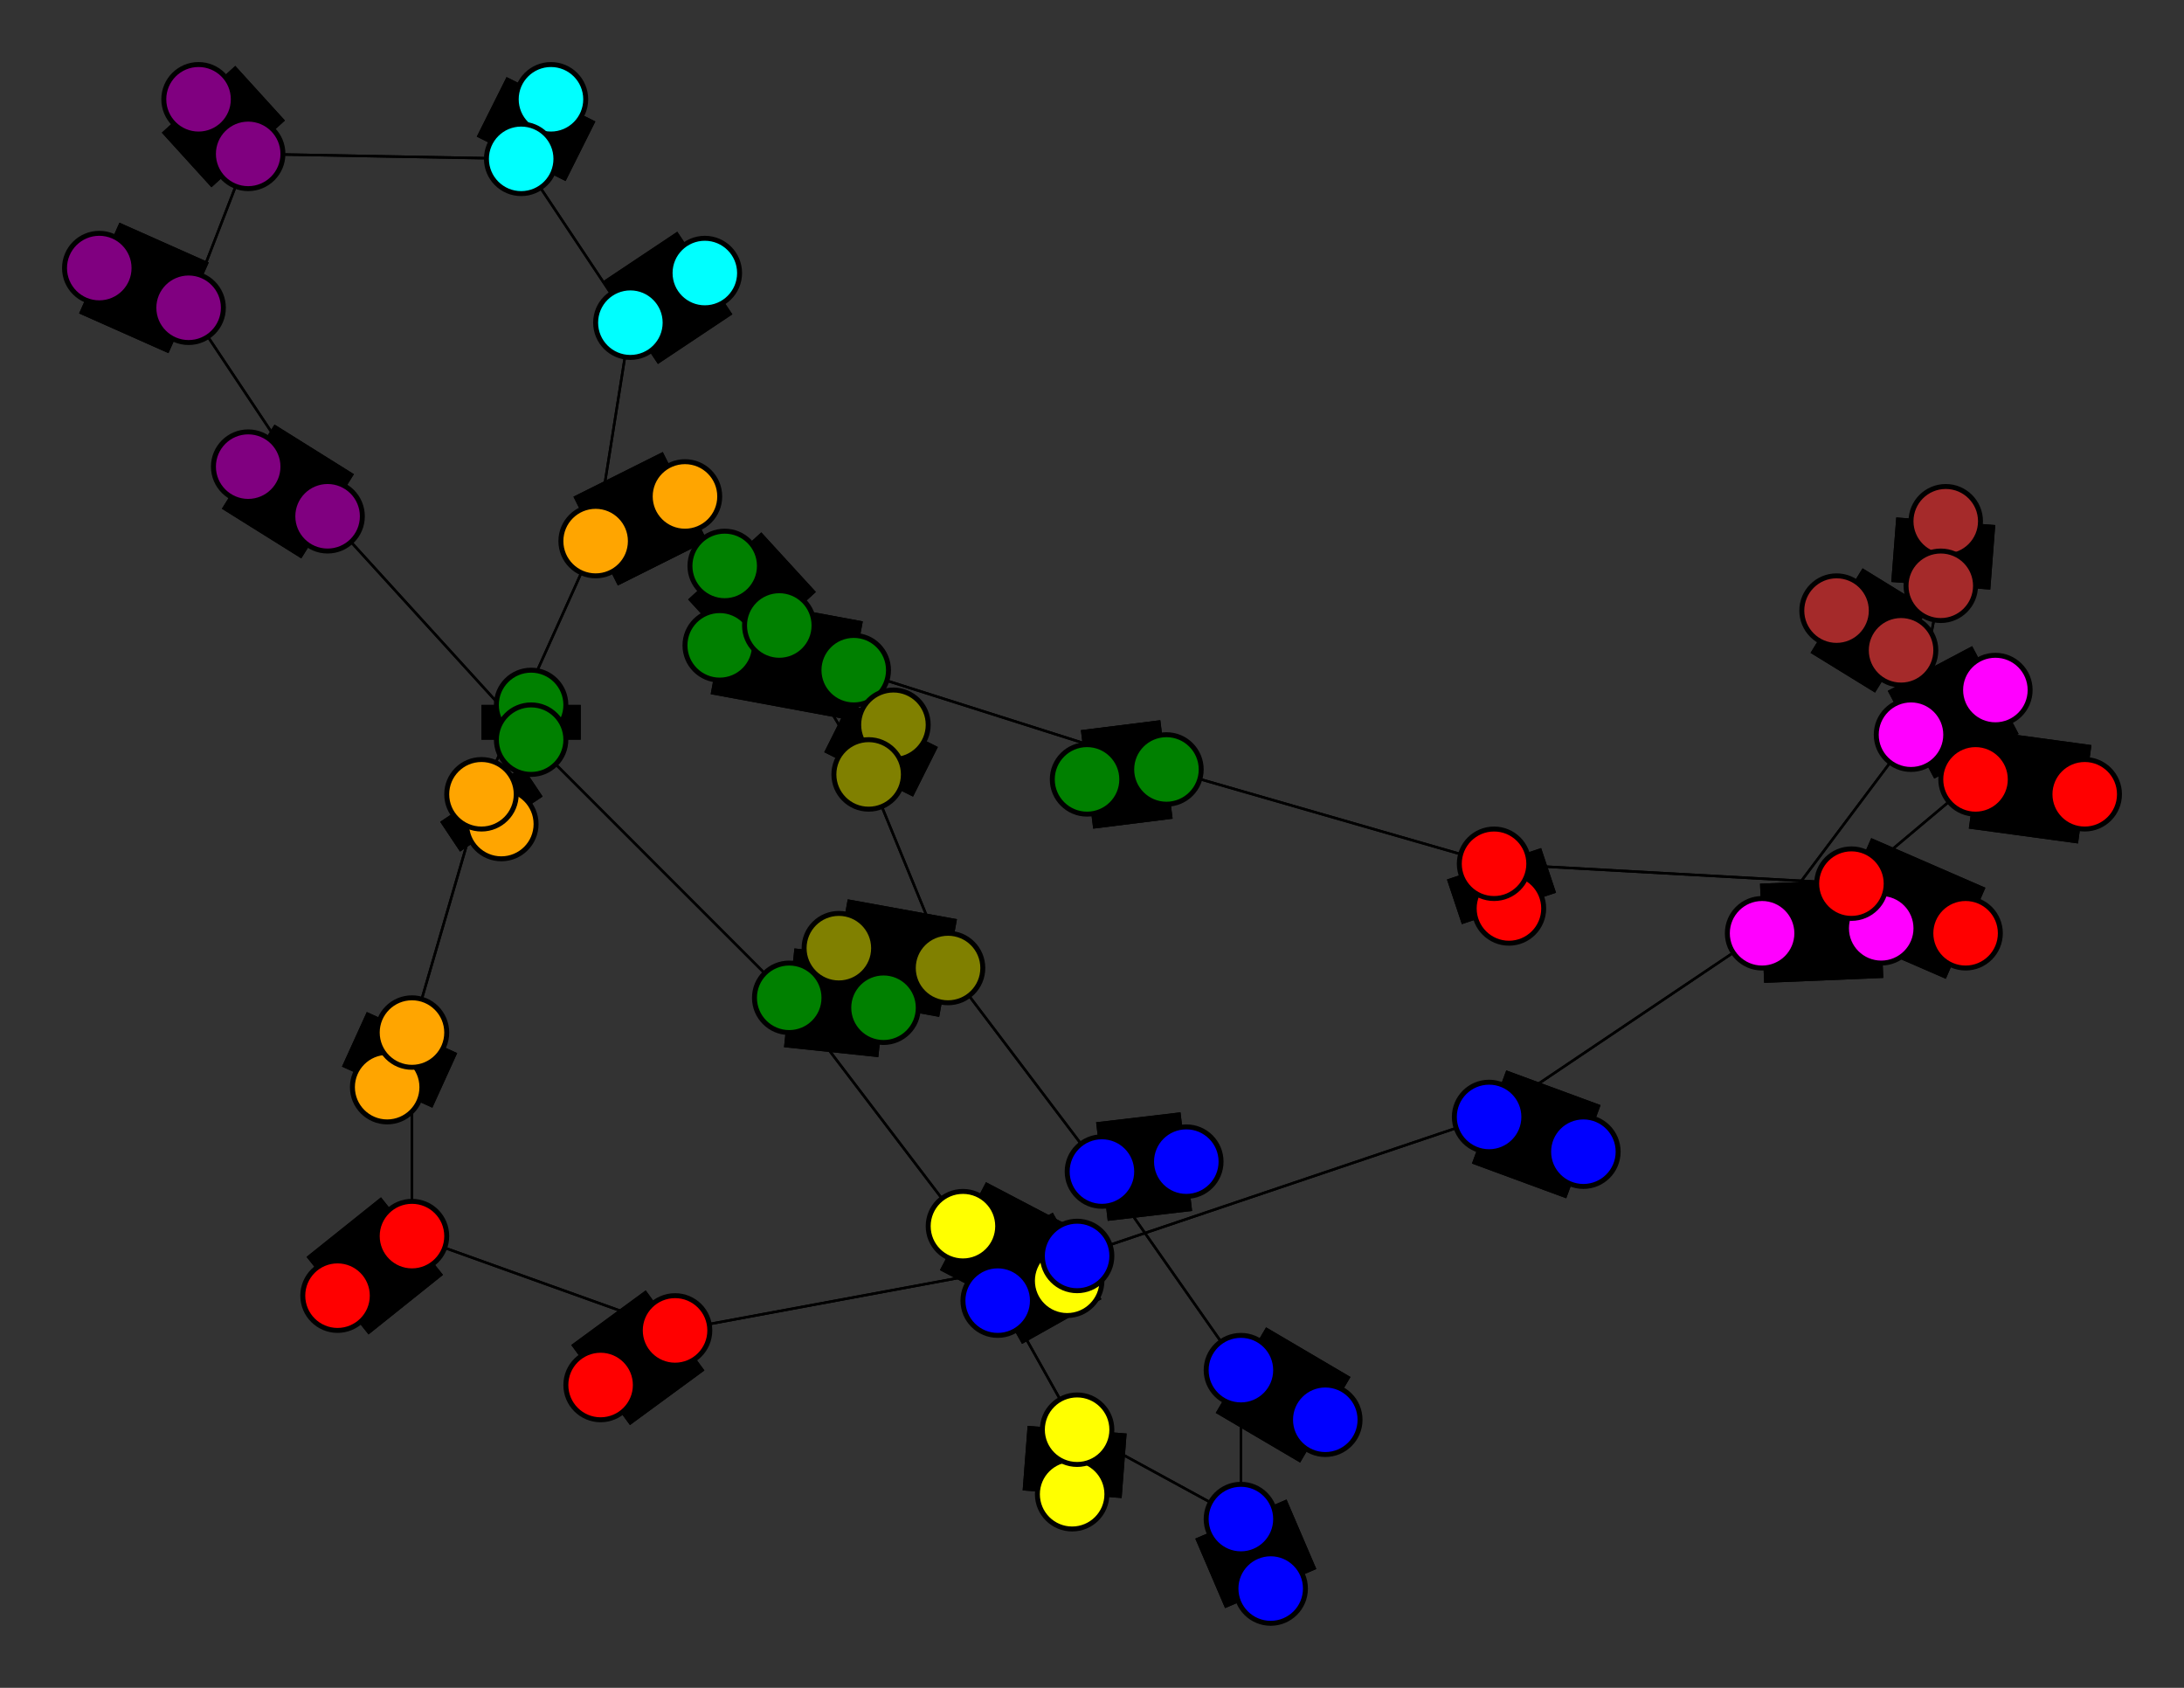 <svg width="440" height="340" xmlns="http://www.w3.org/2000/svg">
<rect width="100%" height="100%" fill="#333333" stroke="none"/>
<path stroke-width="20.0" stroke="black" d="M 215 258 194 247"/>
<path stroke-width="0.5" stroke="black" d="M 222 236 191 195"/>
<path stroke-width="0.5" stroke="black" d="M 222 236 250 276"/>
<path stroke-width="20.0" stroke="black" d="M 239 234 222 236"/>
<path stroke-width="20.0" stroke="black" d="M 157 126 146 114"/>
<path stroke-width="0.5" stroke="black" d="M 157 126 175 156"/>
<path stroke-width="0.5" stroke="black" d="M 157 126 172 135"/>
<path stroke-width="20.0" stroke="black" d="M 146 114 157 126"/>
<path stroke-width="0.5" stroke="black" d="M 217 253 136 268"/>
<path stroke-width="20.0" stroke="black" d="M 217 253 201 262"/>
<path stroke-width="0.5" stroke="black" d="M 217 253 300 225"/>
<path stroke-width="20.0" stroke="black" d="M 201 262 217 253"/>
<path stroke-width="0.5" stroke="black" d="M 300 225 217 253"/>
<path stroke-width="20.0" stroke="black" d="M 300 225 319 232"/>
<path stroke-width="0.5" stroke="black" d="M 300 225 355 188"/>
<path stroke-width="20.0" stroke="black" d="M 319 232 300 225"/>
<path stroke-width="20.0" stroke="black" d="M 383 131 370 123"/>
<path stroke-width="0.5" stroke="black" d="M 383 131 398 157"/>
<path stroke-width="0.5" stroke="black" d="M 383 131 391 118"/>
<path stroke-width="20.0" stroke="black" d="M 370 123 383 131"/>
<path stroke-width="0.5" stroke="black" d="M 127 65 120 109"/>
<path stroke-width="20.0" stroke="black" d="M 127 65 142 55"/>
<path stroke-width="0.5" stroke="black" d="M 127 65 105 32"/>
<path stroke-width="20.0" stroke="black" d="M 142 55 127 65"/>
<path stroke-width="0.5" stroke="black" d="M 105 32 50 31"/>
<path stroke-width="0.5" stroke="black" d="M 105 32 127 65"/>
<path stroke-width="20.0" stroke="black" d="M 105 32 111 20"/>
<path stroke-width="20.0" stroke="black" d="M 111 20 105 32"/>
<path stroke-width="20.0" stroke="black" d="M 222 236 239 234"/>
<path stroke-width="0.5" stroke="black" d="M 191 195 222 236"/>
<path stroke-width="20.0" stroke="black" d="M 68 261 83 249"/>
<path stroke-width="20.0" stroke="black" d="M 83 249 68 261"/>
<path stroke-width="0.5" stroke="black" d="M 66 104 38 62"/>
<path stroke-width="20.0" stroke="black" d="M 50 94 66 104"/>
<path stroke-width="0.5" stroke="black" d="M 107 149 66 104"/>
<path stroke-width="20.0" stroke="black" d="M 107 149 107 142"/>
<path stroke-width="0.5" stroke="black" d="M 107 149 159 201"/>
<path stroke-width="20.0" stroke="black" d="M 107 142 107 149"/>
<path stroke-width="20.0" stroke="black" d="M 120 109 138 100"/>
<path stroke-width="0.5" stroke="black" d="M 120 109 127 65"/>
<path stroke-width="0.5" stroke="black" d="M 120 109 97 160"/>
<path stroke-width="20.0" stroke="black" d="M 138 100 120 109"/>
<path stroke-width="0.5" stroke="black" d="M 159 201 107 149"/>
<path stroke-width="20.0" stroke="black" d="M 159 201 178 203"/>
<path stroke-width="0.5" stroke="black" d="M 159 201 194 247"/>
<path stroke-width="20.0" stroke="black" d="M 178 203 159 201"/>
<path stroke-width="20.0" stroke="black" d="M 136 268 121 279"/>
<path stroke-width="0.5" stroke="black" d="M 136 268 83 249"/>
<path stroke-width="0.5" stroke="black" d="M 136 268 217 253"/>
<path stroke-width="20.0" stroke="black" d="M 121 279 136 268"/>
<path stroke-width="20.0" stroke="black" d="M 50 31 40 20"/>
<path stroke-width="0.5" stroke="black" d="M 50 31 38 62"/>
<path stroke-width="0.5" stroke="black" d="M 50 31 105 32"/>
<path stroke-width="20.0" stroke="black" d="M 40 20 50 31"/>
<path stroke-width="0.5" stroke="black" d="M 38 62 66 104"/>
<path stroke-width="0.5" stroke="black" d="M 38 62 50 31"/>
<path stroke-width="20.0" stroke="black" d="M 38 62 20 54"/>
<path stroke-width="20.0" stroke="black" d="M 20 54 38 62"/>
<path stroke-width="0.5" stroke="black" d="M 83 249 136 268"/>
<path stroke-width="0.5" stroke="black" d="M 83 249 83 208"/>
<path stroke-width="20.0" stroke="black" d="M 191 195 169 191"/>
<path stroke-width="0.5" stroke="black" d="M 191 195 175 156"/>
<path stroke-width="20.0" stroke="black" d="M 169 191 191 195"/>
<path stroke-width="0.5" stroke="black" d="M 391 118 383 131"/>
<path stroke-width="20.0" stroke="black" d="M 391 118 392 105"/>
<path stroke-width="0.5" stroke="black" d="M 391 118 385 148"/>
<path stroke-width="20.0" stroke="black" d="M 392 105 391 118"/>
<path stroke-width="0.5" stroke="black" d="M 250 276 222 236"/>
<path stroke-width="20.0" stroke="black" d="M 250 276 267 286"/>
<path stroke-width="0.5" stroke="black" d="M 250 276 250 306"/>
<path stroke-width="20.0" stroke="black" d="M 267 286 250 276"/>
<path stroke-width="0.5" stroke="black" d="M 250 306 250 276"/>
<path stroke-width="20.0" stroke="black" d="M 250 306 256 320"/>
<path stroke-width="0.5" stroke="black" d="M 250 306 217 288"/>
<path stroke-width="20.0" stroke="black" d="M 256 320 250 306"/>
<path stroke-width="0.5" stroke="black" d="M 385 148 391 118"/>
<path stroke-width="20.0" stroke="black" d="M 385 148 402 139"/>
<path stroke-width="0.5" stroke="black" d="M 385 148 355 188"/>
<path stroke-width="20.0" stroke="black" d="M 402 139 385 148"/>
<path stroke-width="0.5" stroke="black" d="M 355 188 300 225"/>
<path stroke-width="0.5" stroke="black" d="M 355 188 385 148"/>
<path stroke-width="20.0" stroke="black" d="M 355 188 379 187"/>
<path stroke-width="20.0" stroke="black" d="M 379 187 355 188"/>
<path stroke-width="0.5" stroke="black" d="M 217 288 250 306"/>
<path stroke-width="20.0" stroke="black" d="M 217 288 216 301"/>
<path stroke-width="0.5" stroke="black" d="M 217 288 194 247"/>
<path stroke-width="20.0" stroke="black" d="M 216 301 217 288"/>
<path stroke-width="0.5" stroke="black" d="M 194 247 159 201"/>
<path stroke-width="0.5" stroke="black" d="M 194 247 217 288"/>
<path stroke-width="20.0" stroke="black" d="M 194 247 215 258"/>
<path stroke-width="20.0" stroke="black" d="M 304 183 301 174"/>
<path stroke-width="20.0" stroke="black" d="M 301 174 304 183"/>
<path stroke-width="0.5" stroke="black" d="M 301 174 373 178"/>
<path stroke-width="0.5" stroke="black" d="M 301 174 235 155"/>
<path stroke-width="0.5" stroke="black" d="M 175 156 157 126"/>
<path stroke-width="0.5" stroke="black" d="M 175 156 191 195"/>
<path stroke-width="20.0" stroke="black" d="M 175 156 180 146"/>
<path stroke-width="20.0" stroke="black" d="M 180 146 175 156"/>
<path stroke-width="0.5" stroke="black" d="M 83 208 83 249"/>
<path stroke-width="20.0" stroke="black" d="M 83 208 78 219"/>
<path stroke-width="0.5" stroke="black" d="M 83 208 97 160"/>
<path stroke-width="20.0" stroke="black" d="M 78 219 83 208"/>
<path stroke-width="0.5" stroke="black" d="M 97 160 120 109"/>
<path stroke-width="0.5" stroke="black" d="M 97 160 83 208"/>
<path stroke-width="20.0" stroke="black" d="M 97 160 101 166"/>
<path stroke-width="20.0" stroke="black" d="M 101 166 97 160"/>
<path stroke-width="0.5" stroke="black" d="M 172 135 157 126"/>
<path stroke-width="0.5" stroke="black" d="M 66 104 107 149"/>
<path stroke-width="20.0" stroke="black" d="M 172 135 145 130"/>
<path stroke-width="20.0" stroke="black" d="M 145 130 172 135"/>
<path stroke-width="0.5" stroke="black" d="M 235 155 172 135"/>
<path stroke-width="20.0" stroke="black" d="M 235 155 219 157"/>
<path stroke-width="0.5" stroke="black" d="M 235 155 301 174"/>
<path stroke-width="20.0" stroke="black" d="M 219 157 235 155"/>
<path stroke-width="0.5" stroke="black" d="M 398 157 383 131"/>
<path stroke-width="20.0" stroke="black" d="M 398 157 420 160"/>
<path stroke-width="0.5" stroke="black" d="M 398 157 373 178"/>
<path stroke-width="20.0" stroke="black" d="M 420 160 398 157"/>
<path stroke-width="0.5" stroke="black" d="M 373 178 398 157"/>
<path stroke-width="20.0" stroke="black" d="M 373 178 396 188"/>
<path stroke-width="0.5" stroke="black" d="M 373 178 301 174"/>
<path stroke-width="20.0" stroke="black" d="M 396 188 373 178"/>
<path stroke-width="0.5" stroke="black" d="M 172 135 235 155"/>
<path stroke-width="20.0" stroke="black" d="M 66 104 50 94"/>
<circle cx="215" cy="258" r="7.0" style="fill:yellow;stroke:black;stroke-width:1.0"/>
<circle cx="194" cy="247" r="7.0" style="fill:yellow;stroke:black;stroke-width:1.0"/>
<circle cx="216" cy="301" r="7.0" style="fill:yellow;stroke:black;stroke-width:1.0"/>
<circle cx="217" cy="288" r="7.0" style="fill:yellow;stroke:black;stroke-width:1.0"/>
<circle cx="379" cy="187" r="7.0" style="fill:fuchsia;stroke:black;stroke-width:1.0"/>
<circle cx="355" cy="188" r="7.0" style="fill:fuchsia;stroke:black;stroke-width:1.0"/>
<circle cx="402" cy="139" r="7.0" style="fill:fuchsia;stroke:black;stroke-width:1.0"/>
<circle cx="385" cy="148" r="7.0" style="fill:fuchsia;stroke:black;stroke-width:1.0"/>
<circle cx="256" cy="320" r="7.0" style="fill:blue;stroke:black;stroke-width:1.0"/>
<circle cx="250" cy="306" r="7.0" style="fill:blue;stroke:black;stroke-width:1.0"/>
<circle cx="267" cy="286" r="7.0" style="fill:blue;stroke:black;stroke-width:1.0"/>
<circle cx="250" cy="276" r="7.0" style="fill:blue;stroke:black;stroke-width:1.0"/>
<circle cx="392" cy="105" r="7.0" style="fill:brown;stroke:black;stroke-width:1.0"/>
<circle cx="391" cy="118" r="7.0" style="fill:brown;stroke:black;stroke-width:1.0"/>
<circle cx="304" cy="183" r="7.0" style="fill:red;stroke:black;stroke-width:1.0"/>
<circle cx="301" cy="174" r="7.0" style="fill:red;stroke:black;stroke-width:1.0"/>
<circle cx="396" cy="188" r="7.0" style="fill:red;stroke:black;stroke-width:1.0"/>
<circle cx="373" cy="178" r="7.0" style="fill:red;stroke:black;stroke-width:1.0"/>
<circle cx="420" cy="160" r="7.0" style="fill:red;stroke:black;stroke-width:1.0"/>
<circle cx="398" cy="157" r="7.0" style="fill:red;stroke:black;stroke-width:1.0"/>
<circle cx="219" cy="157" r="7.0" style="fill:green;stroke:black;stroke-width:1.0"/>
<circle cx="235" cy="155" r="7.0" style="fill:green;stroke:black;stroke-width:1.0"/>
<circle cx="145" cy="130" r="7.0" style="fill:green;stroke:black;stroke-width:1.0"/>
<circle cx="172" cy="135" r="7.0" style="fill:green;stroke:black;stroke-width:1.0"/>
<circle cx="101" cy="166" r="7.0" style="fill:orange;stroke:black;stroke-width:1.0"/>
<circle cx="97" cy="160" r="7.0" style="fill:orange;stroke:black;stroke-width:1.0"/>
<circle cx="78" cy="219" r="7.0" style="fill:orange;stroke:black;stroke-width:1.0"/>
<circle cx="83" cy="208" r="7.0" style="fill:orange;stroke:black;stroke-width:1.0"/>
<circle cx="180" cy="146" r="7.0" style="fill:olive;stroke:black;stroke-width:1.0"/>
<circle cx="175" cy="156" r="7.0" style="fill:olive;stroke:black;stroke-width:1.0"/>
<circle cx="169" cy="191" r="7.0" style="fill:olive;stroke:black;stroke-width:1.0"/>
<circle cx="191" cy="195" r="7.0" style="fill:olive;stroke:black;stroke-width:1.0"/>
<circle cx="111" cy="20" r="7.0" style="fill:aqua;stroke:black;stroke-width:1.0"/>
<circle cx="105" cy="32" r="7.0" style="fill:aqua;stroke:black;stroke-width:1.0"/>
<circle cx="142" cy="55" r="7.0" style="fill:aqua;stroke:black;stroke-width:1.0"/>
<circle cx="127" cy="65" r="7.0" style="fill:aqua;stroke:black;stroke-width:1.0"/>
<circle cx="370" cy="123" r="7.0" style="fill:brown;stroke:black;stroke-width:1.0"/>
<circle cx="383" cy="131" r="7.0" style="fill:brown;stroke:black;stroke-width:1.0"/>
<circle cx="319" cy="232" r="7.0" style="fill:blue;stroke:black;stroke-width:1.0"/>
<circle cx="300" cy="225" r="7.0" style="fill:blue;stroke:black;stroke-width:1.0"/>
<circle cx="201" cy="262" r="7.0" style="fill:blue;stroke:black;stroke-width:1.0"/>
<circle cx="217" cy="253" r="7.0" style="fill:blue;stroke:black;stroke-width:1.0"/>
<circle cx="146" cy="114" r="7.0" style="fill:green;stroke:black;stroke-width:1.0"/>
<circle cx="157" cy="126" r="7.0" style="fill:green;stroke:black;stroke-width:1.0"/>
<circle cx="239" cy="234" r="7.0" style="fill:blue;stroke:black;stroke-width:1.0"/>
<circle cx="222" cy="236" r="7.0" style="fill:blue;stroke:black;stroke-width:1.0"/>
<circle cx="68" cy="261" r="7.0" style="fill:red;stroke:black;stroke-width:1.0"/>
<circle cx="83" cy="249" r="7.0" style="fill:red;stroke:black;stroke-width:1.0"/>
<circle cx="20" cy="54" r="7.0" style="fill:purple;stroke:black;stroke-width:1.0"/>
<circle cx="38" cy="62" r="7.0" style="fill:purple;stroke:black;stroke-width:1.0"/>
<circle cx="40" cy="20" r="7.0" style="fill:purple;stroke:black;stroke-width:1.0"/>
<circle cx="50" cy="31" r="7.0" style="fill:purple;stroke:black;stroke-width:1.0"/>
<circle cx="121" cy="279" r="7.0" style="fill:red;stroke:black;stroke-width:1.0"/>
<circle cx="136" cy="268" r="7.0" style="fill:red;stroke:black;stroke-width:1.0"/>
<circle cx="178" cy="203" r="7.0" style="fill:green;stroke:black;stroke-width:1.0"/>
<circle cx="159" cy="201" r="7.0" style="fill:green;stroke:black;stroke-width:1.0"/>
<circle cx="138" cy="100" r="7.0" style="fill:orange;stroke:black;stroke-width:1.0"/>
<circle cx="120" cy="109" r="7.0" style="fill:orange;stroke:black;stroke-width:1.0"/>
<circle cx="107" cy="142" r="7.0" style="fill:green;stroke:black;stroke-width:1.0"/>
<circle cx="107" cy="149" r="7.0" style="fill:green;stroke:black;stroke-width:1.0"/>
<circle cx="50" cy="94" r="7.0" style="fill:purple;stroke:black;stroke-width:1.0"/>
<circle cx="66" cy="104" r="7.0" style="fill:purple;stroke:black;stroke-width:1.0"/>
</svg>
